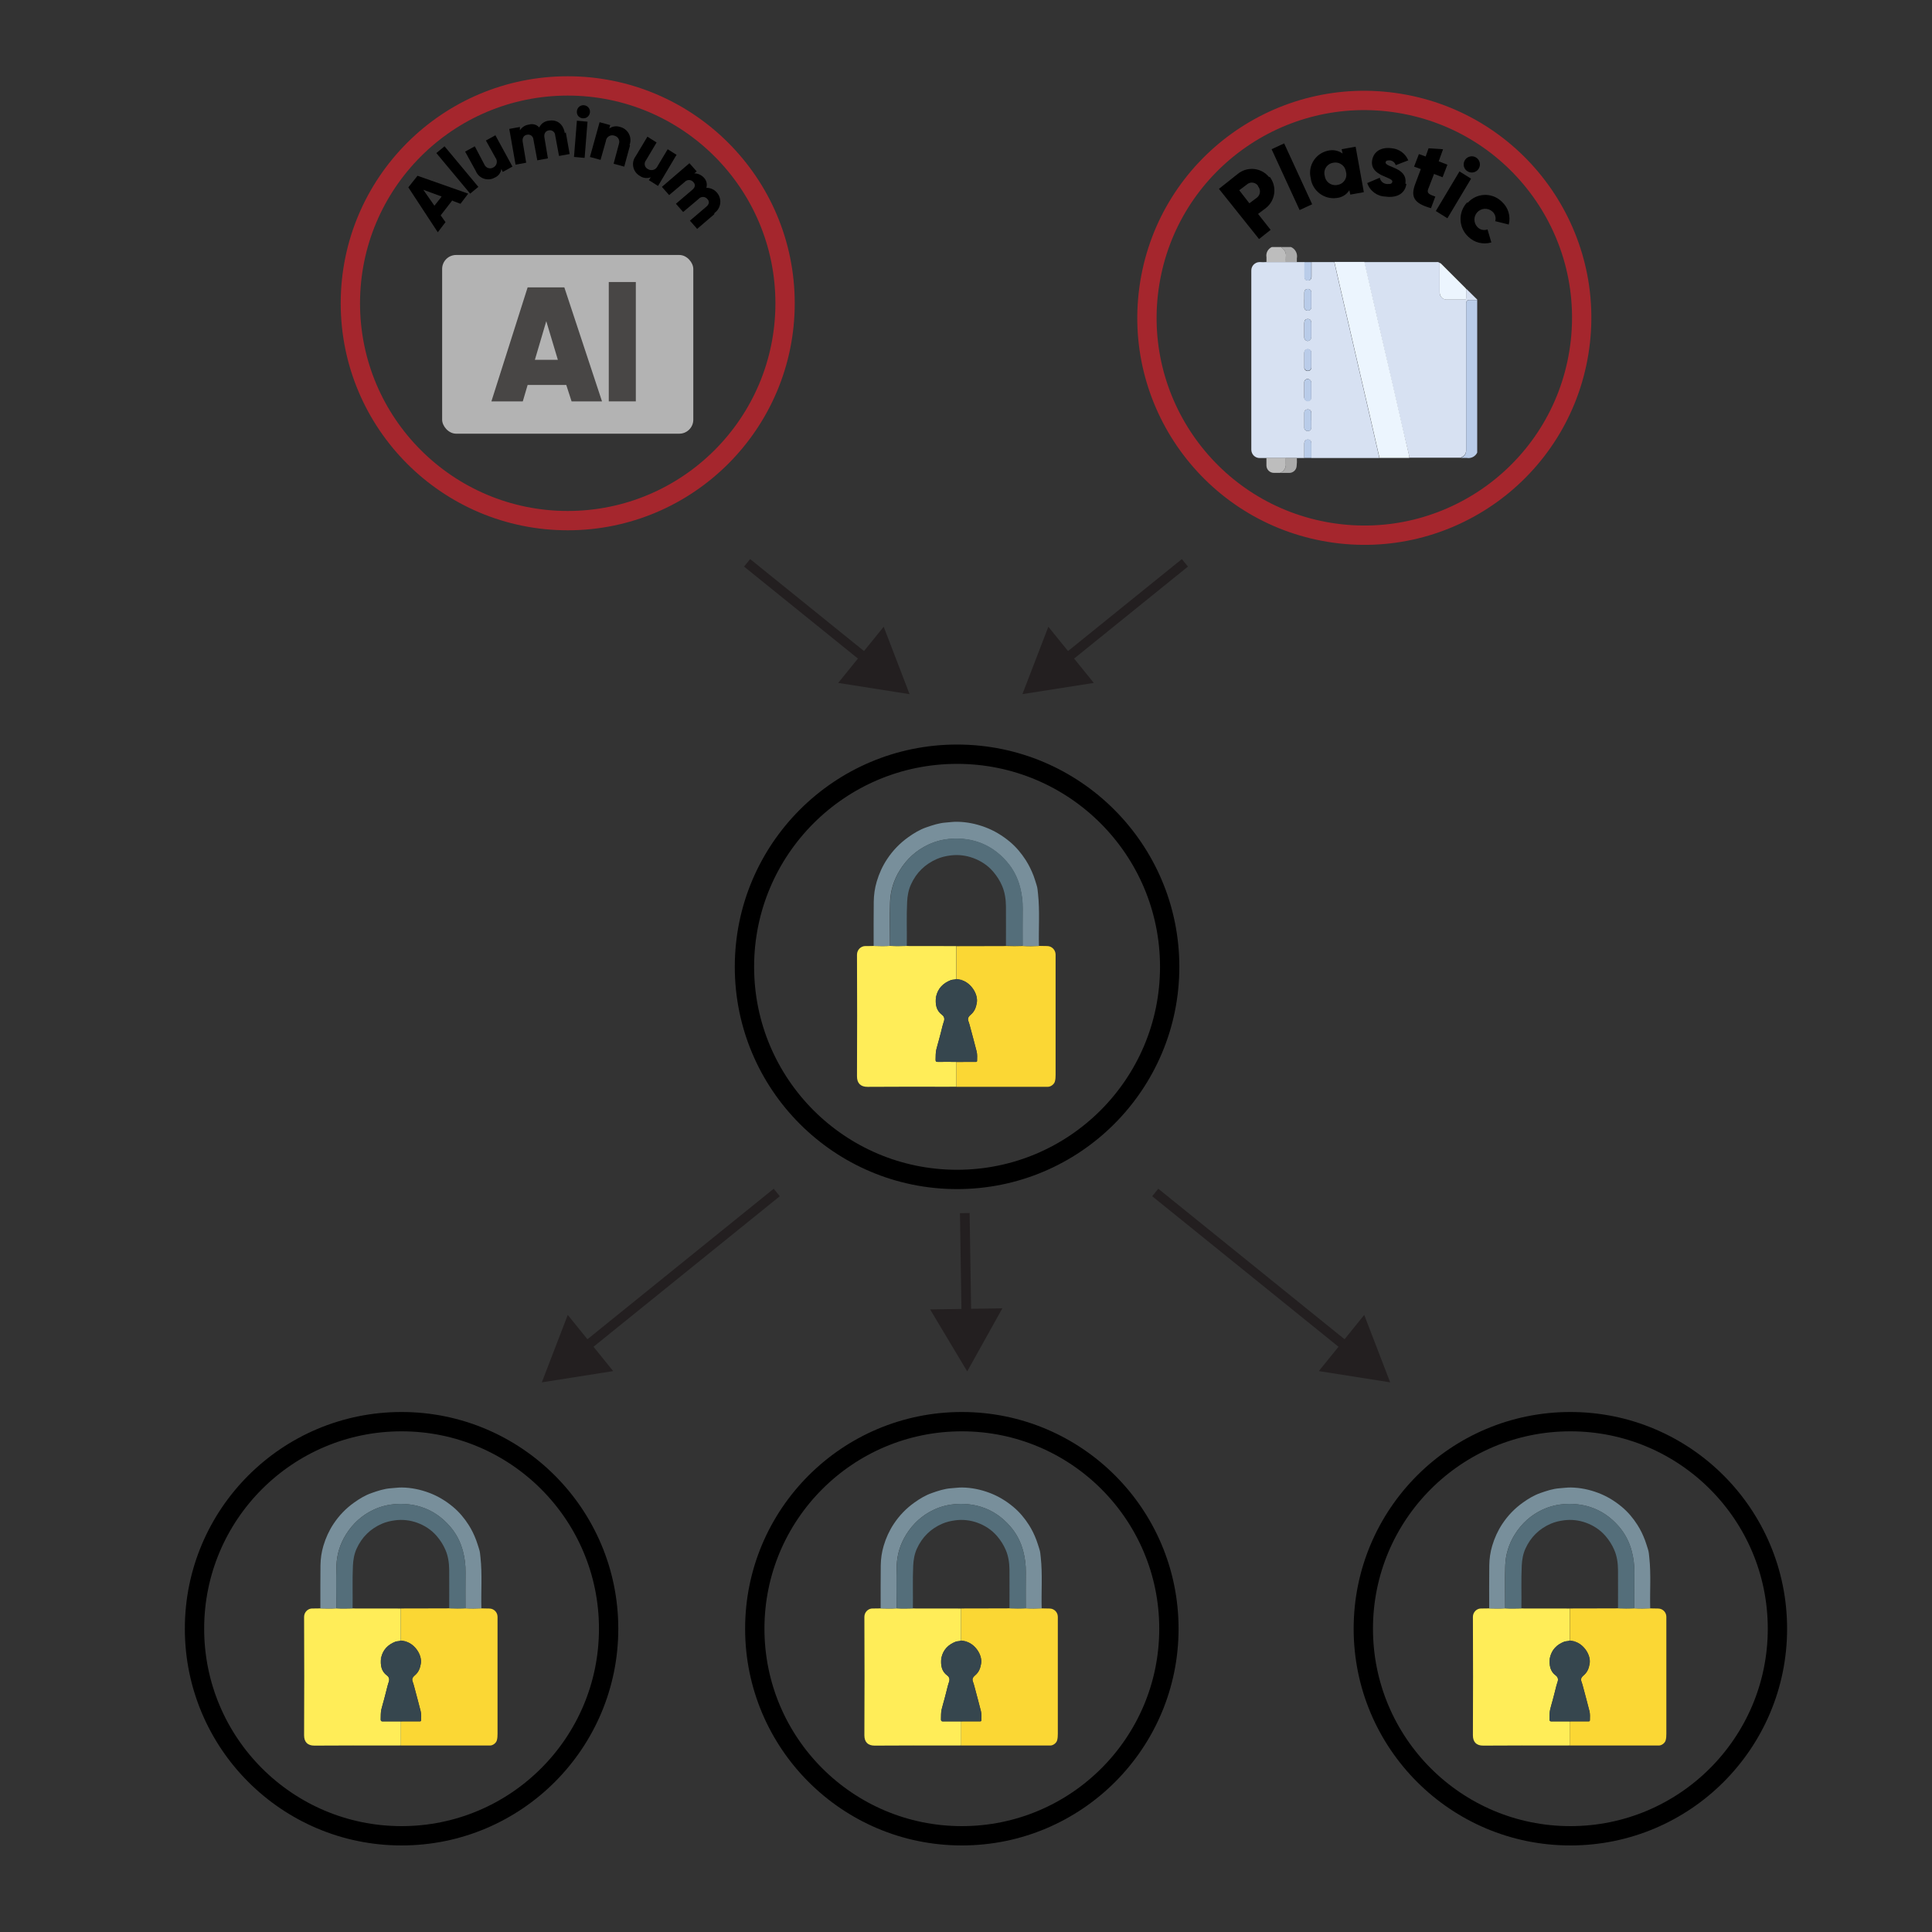 <?xml version="1.0" encoding="UTF-8"?><svg id="Layer_1" xmlns="http://www.w3.org/2000/svg" viewBox="0 0 400 400"><rect x="0" y="0" width="400" height="400" fill="#333333" stroke="none"/><defs><style>.cls-1{stroke:#a5262d;}.cls-1,.cls-2{stroke-width:4px;}.cls-1,.cls-2,.cls-3{stroke-miterlimit:10;}.cls-1,.cls-2,.cls-3,.cls-4{fill:none;}.cls-2{stroke:#000;}.cls-5{fill:#546e7a;}.cls-6{fill:#bacce9;}.cls-7{fill:#c7c7c7;}.cls-8{fill:#bdbdbd;}.cls-9{fill:#ecf5fe;}.cls-10{fill:#ffed58;}.cls-3{stroke:#231f20;stroke-width:2px;}.cls-11{fill:#36464e;}.cls-12{fill:#b9cce9;}.cls-13{fill:#aaa;}.cls-14{fill:#788f9b;}.cls-15{fill:#484645;}.cls-16{fill:#b3b3b3;}.cls-17{fill:#fbd734;}.cls-18{fill:#d7e1f2;}.cls-19{fill:#231f20;}</style></defs><line class="cls-4" x1="154.68" y1="116.53" x2="188.32" y2="143.71"/><line class="cls-3" x1="154.68" y1="116.53" x2="179.96" y2="136.95"/><polygon class="cls-19" points="173.54 141.39 188.32 143.72 182.96 129.76 173.54 141.39"/><line class="cls-4" x1="245.32" y1="116.53" x2="211.68" y2="143.71"/><line class="cls-3" x1="245.32" y1="116.53" x2="220.05" y2="136.95"/><polygon class="cls-19" points="217.05 129.76 211.68 143.71 226.46 141.39 217.05 129.76"/><circle class="cls-1" cx="117.54" cy="62.79" r="45"/><rect class="cls-16" x="91.54" y="52.79" width="52" height="37" rx="2.9" ry="2.9"/><path class="cls-15" d="m118.34,83.1l-1.1-3.4h-8l-1,3.4h-6.5l7.5-23.6h7.6l7.8,23.6h-6.3Zm-7.6-8.6h4.76l-2.4-8-2.36,8Z"/><path class="cls-15" d="m126.04,83.1v-24.71h5.6v24.71h-5.6Z"/><path d="m93.64,41.49l-2.4,3.1,1,1.4-1.6,2.1-6.1-9.3,1.9-2.4,10.5,3.7-1.6,2.1-1.6-.6-.1-.1Zm-2.2-.8l-3.8-1.4,2.3,3.3,1.5-1.9Z"/><path d="m90.34,31.69l1.7-1.4,7,8.4-1.7,1.4-7-8.4Z"/><path d="m102.5,27.89l3.6,6.6-2,1.1-.3-.6c-.11.81-.64,1.49-1.4,1.8-1.33.74-3.01.25-3.75-1.08-.06-.1-.11-.21-.15-.32l-2.2-4,2-1.1,2,3.8c.29.65,1.06.94,1.71.65.03-.01.06-.03.09-.05.67-.32.95-1.12.63-1.79-.04-.07-.08-.15-.13-.21l-2-3.6,2-1.1-.1-.1Z"/><path d="m117.14,27.39l.8,4.5-2.2.4-.8-4.3c-.03-.6-.54-1.05-1.14-1.02-.06,0-.11.01-.16.02-.7.1-1.1.7-.9,1.6l.7,4.2-2.2.4-.8-4.3c-.03-.6-.54-1.05-1.14-1.02-.06,0-.11.01-.16.02-.7.1-1.1.7-.9,1.6l.7,4.2-2.2.4-1.3-7.4,2.2-.4v.7c.41-.67,1.12-1.11,1.9-1.2.76-.23,1.58,0,2.1.6.37-.79,1.13-1.33,2-1.4,1.7-.3,3,.7,3.3,2.6l.2-.2Z"/><path d="m119.44,24.99l2.2.2-.6,7.5-2.2-.2.6-7.5Zm0-2c.08-.75.75-1.29,1.5-1.2.75.08,1.29.75,1.2,1.5s-.75,1.29-1.5,1.2c0,0,0,0,0,0-.72-.05-1.26-.66-1.21-1.38,0-.04,0-.08.01-.12Z"/><path d="m130.44,30.1l-1.2,4.4-2.2-.6,1.1-4.1c.24-.68-.11-1.42-.78-1.66-.04-.01-.08-.03-.12-.04-.69-.26-1.46.08-1.72.76-.04.11-.07.22-.08.34l-1.1,3.9-2.2-.6,2-7.2,2.2.6-.2.7c.67-.47,1.53-.58,2.3-.3,1.49.39,2.38,1.91,2,3.4-.03.1-.06.2-.1.3l.1.1Z"/><path d="m140.04,32.1l-3.8,6.4-1.9-1.2.4-.6c-.77.29-1.63.18-2.3-.3-1.32-.77-1.78-2.46-1.01-3.78.06-.11.13-.22.21-.32l2.4-4,1.9,1.2-2.2,3.7c-.41.5-.34,1.24.16,1.65.07.06.15.11.24.15.63.41,1.48.23,1.89-.4.04-.06.08-.13.11-.2l2.1-3.5,1.9,1.2h-.1Z"/><path d="m147.84,44.39l-3.5,3-1.5-1.7,3.4-2.9c.6-.5.7-1.1.2-1.6-.43-.5-1.18-.55-1.68-.12-.04.04-.08.08-.12.12l-3.2,2.7-1.5-1.7,3.4-2.9c.6-.5.7-1.1.2-1.6-.43-.5-1.18-.55-1.68-.12-.04.04-.08.08-.12.12l-3.2,2.7-1.5-1.7,5.7-4.9,1.5,1.7-.5.4c.76,0,1.49.34,2,.9.54.56.73,1.36.5,2.1.85-.02,1.66.35,2.2,1,1.03,1.19.9,3-.29,4.03-.07.06-.14.11-.21.17l-.1.3Z"/><circle class="cls-1" cx="282.46" cy="65.79" r="45" transform="translate(172.27 334.07) rotate(-80.78)"/><path d="m262.87,36.59c1.57,2.02,1.21,4.92-.8,6.5l-1.6,1.2,2.6,3.3-2.4,1.9-8.3-10.39,3.9-3.1c1.97-1.6,4.87-1.31,6.47.66,0,.01.02.02.03.04l.1-.11Zm-2.4,1.9c-.47-.71-1.43-.9-2.14-.43-.06.04-.11.08-.16.13l-1.6,1.2,2.1,2.7,1.6-1.2c.69-.56.79-1.58.23-2.27,0-.01-.02-.02-.03-.03v-.1Z"/><path d="m263.27,30.89l2.6-1.2,5.8,12.6-2.6,1.2-5.8-12.6Z"/><path d="m280.67,30.39l1.7,9.4-2.8.5-.2-.9c-.58.9-1.53,1.49-2.6,1.6-2.61.37-5.03-1.46-5.4-4.07,0,0,0-.02,0-.03-.62-2.51.92-5.04,3.43-5.66.06-.01.11-.03.17-.04,1.04-.24,2.13-.03,3,.6l-.2-.9,2.8-.5h.1Zm-2,5.2c-.14-1.2-1.22-2.06-2.42-1.93-.06,0-.12.02-.18.03-1.17.14-2,1.2-1.87,2.36.01.11.04.23.07.34.14,1.2,1.22,2.06,2.42,1.93.06,0,.12-.02.18-.03,1.17-.14,2-1.2,1.87-2.36-.01-.11-.04-.23-.07-.34Z"/><path d="m291.17,38.1c-.3,2.2-2.3,2.9-4.3,2.6-1.73-.04-3.25-1.16-3.8-2.8l2.6-1.1c.14.73.76,1.26,1.5,1.3.7,0,1,0,1.1-.5.1-1-4.6-1.1-4.2-4.3.3-2.1,2.1-2.9,4.1-2.6,1.51.13,2.82,1.1,3.4,2.5l-2.6,1c-.16-.54-.64-.94-1.2-1-.5,0-.8,0-.9.4-.1,1.1,4.6,1,4.1,4.4l.2.1Z"/><path d="m296.87,36.1l-1.2,3.1c-.3.8.3,1.1,1.5,1.5l-.9,2.4c-3.6-1-4.2-2.4-3.3-4.9l1.2-3.2-1.4-.5,1-2.6,1.4.5.6-1.7,3,.2-.9,2.5,1.8.7-1,2.6-1.8-.7v.1Z"/><path d="m302.17,35.49l2.4,1.5-4.9,8.2-2.4-1.5,4.9-8.2Zm1.1-2.3c.47-.8,1.5-1.07,2.3-.6s1.07,1.5.6,2.3c-.47.8-1.5,1.07-2.3.6-.8-.45-1.07-1.47-.62-2.26,0-.01.01-.02.02-.04h0Z"/><path d="m303.87,41.99c1.78-2.01,4.86-2.2,6.87-.41.08.07.15.14.23.21,1.3,1.19,1.84,2.99,1.4,4.7l-2.8-.7c.21-.73-.02-1.51-.6-2-.92-.82-2.33-.73-3.15.19-.76.86-.74,2.17.05,3.01.53.59,1.36.79,2.1.5l.8,2.7c-1.7.51-3.54.05-4.8-1.2-2.02-1.89-2.12-5.05-.23-7.07.01-.01.02-.02.03-.03l.1.1Z"/><path class="cls-18" d="m305.84,62.02v.08h-1.6q-.68,0-.68.69v30.31c.02.44-.13.87-.42,1.21-.19.21-.49.24-.68.45h-10.68c0-.09,0-.18,0-.27l-1.28-5.32c-.72-3.12-1.43-6.24-2.15-9.35-1.05-4.55-2.11-9.09-3.16-13.64-.92-4-1.84-7.97-2.75-11.92h15c.23-.04.46.02.63.18v6.2c.02.73.59,1.32,1.32,1.38h3.78c.28,0,.38-.09.38-.37v-1.83c.12,0,.17.11.24.18l2.05,2.02Z"/><path class="cls-12" d="m305.84,93.71c-.39.8-1.26,1.25-2.14,1.1h-1.23c.19-.2.49-.23.68-.45.29-.34.43-.77.41-1.21v-30.35q0-.69.69-.69h1.59v31.6Z"/><path class="cls-8" d="m262.21,54.17v-.9c-.16-.88.29-1.75,1.1-2.12h2c0,.08.04.15.11.19.59.39.91,1.09.81,1.79-.02.37-.02.75,0,1.12h-3.93l-.09-.08Z"/><path class="cls-13" d="m266.21,54.25v-1.12c.11-.7-.21-1.41-.81-1.79-.06-.04-.1-.11-.1-.19h2c.9.4,1.4,1.38,1.2,2.34v.76h-2.29Z"/><path class="cls-9" d="m291.78,94.8h-6.21c0-.06,0-.12,0-.18l-1.83-8-3.17-13.69c-1.07-4.62-2.14-9.24-3.2-13.87-.36-1.61-.73-3.22-1.1-4.83h6.23c.91,4,1.82,7.97,2.74,11.92,1.06,4.55,2.12,9.1,3.17,13.64.72,3.11,1.43,6.22,2.14,9.35.41,1.79.83,3.58,1.24,5.36,0,.1,0,.2-.01.3Z"/><path class="cls-9" d="m298.08,54.44c.14.02.26.1.34.21l5,5,.14.18v1.83c0,.28-.1.37-.37.37h-3.79c-.73-.06-1.29-.65-1.32-1.38v-6.21Z"/><path class="cls-18" d="m276.25,54.26c.37,1.61.74,3.22,1.1,4.83,1.06,4.63,2.13,9.26,3.2,13.87,1.07,4.61,2.13,9.18,3.17,13.69l1.83,8c0,.06,0,.12,0,.18h-14.05v-3c0-.52-.26-.81-.71-.82s-.75.29-.75.82v3h-9.21c-.96.02-1.74-.74-1.76-1.7,0-.01,0-.03,0-.04v-37.1c0-.95.76-1.72,1.71-1.73.02,0,.03,0,.05,0,.45.03.91.03,1.36,0h7.89v3c0,.51.27.81.71.82s.75-.29.75-.82v-3h4.71Zm-4.75,20.32v-1.55c0-.4-.33-.73-.73-.73s-.73.33-.73.73v3c-.05.38.23.73.61.78.05,0,.09,0,.14,0,.39,0,.71-.31.71-.71,0-.02,0-.05,0-.07v-1.45Zm-1.47,6.14v1.55c0,.4.33.73.73.73s.73-.33.73-.73v-3.06c-.03-.41-.35-.73-.76-.75-.38,0-.7.3-.7.68,0,.02,0,.04,0,.06v1.51h0Zm0-12.42v1.51c-.02.41.3.76.71.79.42-.05.74-.4.75-.82v-2.92c0-.54-.26-.83-.74-.82s-.71.29-.72.81,0,1,0,1.46h0Zm0-6.26v1.5c-.04.38.23.72.6.77.04,0,.08,0,.12,0,.39.02.72-.27.74-.65,0-.04,0-.08,0-.13v-2.92c.05-.38-.21-.72-.59-.78-.05,0-.09,0-.14,0-.46,0-.72.28-.72.8v1.41h-.01Zm1.47,25v-1.48c0-.51-.27-.8-.72-.8-.39-.02-.72.27-.74.65,0,.04,0,.08,0,.13v2.91c-.05.38.22.73.6.78.04,0,.08,0,.13,0,.46,0,.71-.29.72-.81s.01-.94.01-1.41v.02Z"/><path class="cls-12" d="m271.5,54.27v3c0,.54-.29.84-.75.83s-.7-.31-.71-.83v-3h1.46Z"/><path class="cls-8" d="m262.29,94.81h3.92v1.18c.1.83-.39,1.63-1.18,1.91h-1.22c-.85.04-1.57-.62-1.61-1.47,0-.05,0-.1,0-.14v-1.41l.09-.07Z"/><path class="cls-13" d="m265.03,97.9c.79-.28,1.28-1.08,1.18-1.91v-1.18h2.29c.04.6.02,1.21-.06,1.81-.12.78-.82,1.34-1.61,1.29h-1.8Z"/><path class="cls-12" d="m270.05,94.8v-3c0-.53.29-.83.75-.82s.71.31.71.82v3h-1.46Z"/><path class="cls-7" d="m262.29,54.25h-.1s0-.06,0-.09l.1.09Z"/><path class="cls-7" d="m262.29,94.81l-.08.08s0-.05,0-.08h.08Z"/><path class="cls-6" d="m271.5,74.58v1.45c0,.4-.33.73-.73.73s-.73-.33-.73-.73v-3c-.04-.38.23-.73.62-.78.03,0,.06,0,.09,0,.39-.02.73.27.75.67,0,.04,0,.08,0,.11v1.55Z"/><path class="cls-12" d="m270.05,80.72v-1.51c-.03-.38.26-.71.64-.74.02,0,.04,0,.06,0,.41.02.73.34.75.75v3.06c.05.4-.24.76-.64.81-.4.05-.76-.24-.81-.64,0-.06,0-.11,0-.17-.01-.53,0-1.04,0-1.56Z"/><path class="cls-12" d="m270.05,68.31v-1.46c0-.52.26-.8.71-.81s.74.28.74.83v2.91c0,.42-.32.77-.74.82-.41-.02-.73-.36-.71-.77,0,0,0-.01,0-.02-.01-.5,0-1.01,0-1.5Z"/><path class="cls-12" d="m270.05,62.04v-1.41c0-.52.26-.8.72-.8.38-.03.71.26.73.64,0,.05,0,.09,0,.14v2.92c.04.38-.23.73-.61.78-.04,0-.08,0-.13,0-.44,0-.7-.28-.72-.77s.01-1,.01-1.5Z"/><path class="cls-12" d="m271.5,87.02v1.41c0,.52-.27.8-.72.81-.39.02-.72-.28-.74-.66,0-.04,0-.08,0-.13v-2.91c-.05-.38.21-.73.59-.78.05,0,.1,0,.15,0,.46,0,.71.29.71.8v1.46Z"/><line class="cls-4" x1="199.75" y1="251.16" x2="200.25" y2="283.93"/><line class="cls-3" x1="199.75" y1="251.16" x2="200.09" y2="273.17"/><polygon class="cls-19" points="192.57 271.1 200.25 283.93 207.53 270.87 192.57 271.1"/><line class="cls-4" x1="112.18" y1="286.2" x2="160.82" y2="246.89"/><line class="cls-3" x1="120.55" y1="279.43" x2="160.82" y2="246.89"/><polygon class="cls-19" points="117.55 272.24 112.18 286.2 126.95 283.87 117.55 272.24"/><line class="cls-4" x1="287.82" y1="286.2" x2="239.18" y2="246.89"/><line class="cls-3" x1="279.45" y1="279.43" x2="239.18" y2="246.89"/><polygon class="cls-19" points="273.05 283.87 287.82 286.2 282.45 272.24 273.05 283.87"/><path class="cls-17" d="m341.66,333c.55,0,1.09.02,1.64.03.93,0,1.69.76,1.7,1.69.01.85,0,1.71,0,2.56,0,7.23,0,14.46,0,21.69,0,.47-.02.95-.16,1.4-.17.54-.83,1.02-1.39,1.02-6.12,0-12.25,0-18.37,0-.03,0-.06,0-.08-.01,0-1.66,0-3.33,0-4.99,1.28,0,2.55,0,3.83-.01.16,0,.35.04.35-.23.01-.63.06-1.27-.09-1.88-.4-1.63-.87-3.24-1.28-4.86-.11-.44-.24-.87-.39-1.3-.25-.67.21-1.01.61-1.38.66-.61.94-1.36,1.09-2.24.33-1.82-1.2-4.01-2.94-4.57-.06-.09-.13-.14-.24-.09-.09-.02-.18-.04-.27-.06-.04-.06-.09-.07-.15-.04-.17-.02-.34-.05-.51-.07,0-2.21,0-4.42,0-6.64,3.14,0,6.28-.01,9.42-.02.2,0,.39-.02.59-.02,1.12.03,2.25.05,3.37,0,1.1.06,2.2.05,3.3,0Z"/><path class="cls-10" d="m324.99,356.39c0,1.66,0,3.33,0,4.99-.63,0-1.26.01-1.89.01-5.34,0-10.68-.03-16.02.02-1.41.01-2.13-.75-2.13-2.13.05-8.17.03-16.34,0-24.52,0-.98.79-1.76,1.72-1.74.55.01,1.09-.01,1.64-.02,1.1.03,2.2.05,3.3-.01,1.12.06,2.24.04,3.36.01.18,0,.36.02.55.02,3.15,0,6.31,0,9.46.01,0,2.21,0,4.42,0,6.64-.35.17-.75.09-1.12.23-1.56.61-2.59,1.66-2.96,3.32-.07.04-.12.08-.03.15-.12,1.37.02,2.63,1.25,3.54.39.29.54.72.38,1.25-.1.33-.22.65-.3.99-.22.92-.46,1.83-.7,2.74-.18.67-.39,1.34-.55,2.02-.16.67-.12,1.35-.14,2.04-.01.34.08.46.44.45,1.25-.02,2.49,0,3.74,0Z"/><path class="cls-14" d="m311.62,332.99c-1.1.07-2.2.04-3.3.01,0-2.97-.02-5.94.02-8.91.02-1.38.21-2.74.61-4.07.48-1.61,1.16-3.11,2.08-4.5,1.15-1.74,2.58-3.23,4.29-4.44,1.12-.8,2.3-1.51,3.59-1.96,1.28-.45,2.58-.89,3.97-.99.78-.05,1.55-.17,2.33-.16,1.94.03,3.82.42,5.63,1.1,1.82.68,3.45,1.67,4.94,2.91,1.28,1.07,2.34,2.33,3.23,3.73.64.99,1.14,2.05,1.56,3.15.24.61.4,1.24.61,1.85.19.55.23,1.17.29,1.76.38,3.5.09,7.02.19,10.53-1.1.04-2.2.06-3.3,0,0-2.51-.02-5.02.01-7.53.02-1.44-.16-2.86-.52-4.25-.5-1.96-1.41-3.72-2.73-5.23-1.62-1.85-3.58-3.24-5.95-3.99-1.68-.53-3.39-.7-5.16-.6-1.64.1-3.18.48-4.64,1.16-2.43,1.13-4.34,2.87-5.76,5.15-1.22,1.97-1.89,4.13-1.97,6.42-.11,2.95-.02,5.92-.02,8.87Z"/><path class="cls-5" d="m334.99,333c0-2.66.02-5.33,0-7.99-.02-1.42-.21-2.82-.78-4.13-.45-1.04-1.05-1.99-1.8-2.86-1.11-1.29-2.5-2.19-4.07-2.76-1.45-.52-2.97-.7-4.53-.5-.95.12-1.88.34-2.74.71-2.39,1.04-4.15,2.76-5.24,5.15-.51,1.12-.71,2.29-.77,3.52-.14,2.95-.02,5.91-.07,8.86-1.12.02-2.24.05-3.36-.01,0-2.96-.09-5.92.02-8.87.08-2.28.75-4.45,1.97-6.42,1.42-2.28,3.33-4.02,5.76-5.15,1.46-.68,3-1.07,4.64-1.16,1.77-.1,3.48.06,5.16.6,2.37.75,4.33,2.14,5.95,3.99,1.32,1.51,2.23,3.27,2.73,5.23.35,1.39.54,2.8.52,4.25-.03,2.51-.01,5.02-.01,7.53-1.12.06-2.24.04-3.37,0Z"/><path class="cls-11" d="m324.99,356.39c-1.25,0-2.49-.02-3.74,0-.36,0-.45-.11-.44-.45.03-.68-.02-1.37.14-2.04.16-.68.37-1.34.55-2.02.24-.91.49-1.82.7-2.74.08-.34.2-.66.3-.99.16-.54,0-.97-.38-1.25-1.23-.91-1.37-2.17-1.25-3.54.07-.04.07-.09.03-.15.37-1.66,1.4-2.71,2.96-3.32.37-.14.77-.06,1.12-.23.17.02.34.05.51.07.03.09.08.14.15.04.09.02.18.04.27.06.05.12.15.09.24.09,1.74.56,3.27,2.74,2.94,4.57-.16.87-.43,1.63-1.09,2.24-.4.37-.86.71-.61,1.38.16.42.28.86.39,1.3.42,1.62.89,3.23,1.28,4.86.15.61.1,1.25.09,1.88,0,.27-.19.23-.35.23-1.28,0-2.55,0-3.83.01Z"/><path class="cls-5" d="m326.16,339.93c-.09,0-.19.03-.24-.09.11-.05.19,0,.24.09Z"/><path class="cls-5" d="m325.65,339.78c-.08.1-.12.05-.15-.04.06-.03.11-.02.15.04Z"/><path class="cls-14" d="m320.9,343.22c.04.06.04.11-.03.15-.09-.07-.03-.11.03-.15Z"/><circle class="cls-2" cx="325.13" cy="337.21" r="42.87"/><path class="cls-17" d="m215.67,333c.55,0,1.09.02,1.64.03.93,0,1.69.76,1.7,1.69.01.85,0,1.71,0,2.56,0,7.23,0,14.46,0,21.69,0,.47-.02.95-.16,1.4-.17.54-.83,1.02-1.39,1.02-6.12,0-12.25,0-18.37,0-.03,0-.06,0-.08-.01,0-1.66,0-3.33,0-4.99,1.28,0,2.55,0,3.83-.01.16,0,.35.04.35-.23.01-.63.06-1.27-.09-1.88-.4-1.63-.87-3.24-1.28-4.86-.11-.44-.24-.87-.39-1.3-.25-.67.21-1.01.61-1.38.66-.61.94-1.36,1.09-2.24.33-1.82-1.2-4.01-2.94-4.57-.06-.09-.13-.14-.24-.09-.09-.02-.18-.04-.27-.06-.04-.06-.09-.07-.15-.04-.17-.02-.34-.05-.51-.07,0-2.21,0-4.42,0-6.64,3.14,0,6.28-.01,9.42-.02.2,0,.39-.02.59-.02,1.12.03,2.25.05,3.37,0,1.1.06,2.2.05,3.3,0Z"/><path class="cls-10" d="m199,356.39c0,1.66,0,3.33,0,4.99-.63,0-1.26.01-1.89.01-5.34,0-10.68-.03-16.02.02-1.41.01-2.13-.75-2.13-2.13.05-8.17.03-16.34,0-24.52,0-.98.79-1.76,1.72-1.74.55.01,1.09-.01,1.64-.02,1.1.03,2.2.05,3.3-.01,1.12.06,2.24.04,3.36.01.18,0,.36.02.55.02,3.15,0,6.31,0,9.46.01,0,2.21,0,4.42,0,6.64-.35.17-.75.09-1.12.23-1.56.61-2.59,1.66-2.96,3.32-.07.04-.12.08-.03.15-.12,1.37.02,2.63,1.25,3.54.39.29.54.72.38,1.25-.1.33-.22.65-.3.99-.22.92-.46,1.83-.7,2.74-.18.67-.39,1.34-.55,2.02-.16.67-.12,1.35-.14,2.04-.01.34.08.46.44.45,1.25-.02,2.49,0,3.74,0Z"/><path class="cls-14" d="m185.63,332.99c-1.1.07-2.2.04-3.3.01,0-2.97-.02-5.94.02-8.91.02-1.38.21-2.74.61-4.07.48-1.61,1.16-3.11,2.08-4.5,1.15-1.74,2.58-3.23,4.29-4.44,1.12-.8,2.3-1.51,3.59-1.96,1.28-.45,2.58-.89,3.97-.99.78-.05,1.55-.17,2.33-.16,1.94.03,3.82.42,5.63,1.1,1.82.68,3.45,1.67,4.94,2.91,1.28,1.07,2.34,2.33,3.23,3.73.64.99,1.14,2.05,1.56,3.15.24.61.4,1.24.61,1.85.19.55.23,1.17.29,1.76.38,3.5.09,7.02.19,10.53-1.1.04-2.2.06-3.3,0,0-2.51-.02-5.02.01-7.53.02-1.44-.16-2.86-.52-4.25-.5-1.96-1.41-3.72-2.73-5.23-1.62-1.85-3.58-3.24-5.95-3.99-1.68-.53-3.39-.7-5.16-.6-1.64.1-3.18.48-4.64,1.16-2.43,1.13-4.34,2.87-5.76,5.15-1.22,1.97-1.89,4.13-1.97,6.42-.11,2.95-.02,5.92-.02,8.87Z"/><path class="cls-5" d="m209,333c0-2.66.02-5.33,0-7.99-.02-1.42-.21-2.82-.78-4.13-.45-1.04-1.05-1.99-1.8-2.86-1.11-1.29-2.5-2.19-4.07-2.76-1.45-.52-2.97-.7-4.53-.5-.95.12-1.88.34-2.74.71-2.39,1.04-4.15,2.76-5.24,5.15-.51,1.12-.71,2.29-.77,3.52-.14,2.95-.02,5.91-.07,8.86-1.12.02-2.24.05-3.36-.01,0-2.96-.09-5.92.02-8.87.08-2.28.75-4.45,1.97-6.42,1.42-2.28,3.33-4.02,5.76-5.15,1.46-.68,3-1.07,4.64-1.16,1.77-.1,3.48.06,5.16.6,2.37.75,4.33,2.14,5.95,3.99,1.32,1.51,2.23,3.27,2.73,5.23.35,1.39.54,2.8.52,4.25-.03,2.51-.01,5.02-.01,7.53-1.12.06-2.24.04-3.37,0Z"/><path class="cls-11" d="m199,356.39c-1.25,0-2.49-.02-3.74,0-.36,0-.45-.11-.44-.45.03-.68-.02-1.37.14-2.04.16-.68.37-1.34.55-2.02.24-.91.49-1.82.7-2.74.08-.34.2-.66.3-.99.16-.54,0-.97-.38-1.25-1.23-.91-1.37-2.17-1.25-3.54.07-.04.07-.09.03-.15.37-1.66,1.4-2.71,2.96-3.32.37-.14.77-.06,1.12-.23.17.02.34.05.51.07.03.09.08.14.15.04.09.02.18.04.27.06.05.12.15.09.24.09,1.74.56,3.27,2.74,2.94,4.57-.16.87-.43,1.63-1.09,2.24-.4.37-.86.71-.61,1.38.16.42.28.86.39,1.3.42,1.62.89,3.23,1.28,4.86.15.61.1,1.25.09,1.88,0,.27-.19.23-.35.23-1.28,0-2.55,0-3.83.01Z"/><path class="cls-5" d="m200.17,339.93c-.09,0-.19.03-.24-.09.11-.05.19,0,.24.09Z"/><path class="cls-5" d="m199.66,339.78c-.08.1-.12.05-.15-.04.06-.03.11-.02.15.04Z"/><path class="cls-14" d="m194.92,343.22c.04.06.04.11-.03.15-.09-.07-.03-.11.03-.15Z"/><circle class="cls-2" cx="199.14" cy="337.21" r="42.87"/><path class="cls-17" d="m99.67,333c.55,0,1.09.02,1.64.03.93,0,1.69.76,1.7,1.69.01.85,0,1.71,0,2.56,0,7.23,0,14.46,0,21.69,0,.47-.02.95-.16,1.4-.17.54-.83,1.02-1.39,1.02-6.12,0-12.25,0-18.37,0-.03,0-.06,0-.08-.01,0-1.66,0-3.33,0-4.99,1.28,0,2.55,0,3.83-.01.16,0,.35.04.35-.23.01-.63.06-1.27-.09-1.88-.4-1.63-.87-3.24-1.28-4.86-.11-.44-.24-.87-.39-1.3-.25-.67.21-1.01.61-1.38.66-.61.94-1.36,1.09-2.24.33-1.82-1.2-4.01-2.94-4.57-.06-.09-.13-.14-.24-.09-.09-.02-.18-.04-.27-.06-.04-.06-.09-.07-.15-.04-.17-.02-.34-.05-.51-.07,0-2.21,0-4.42,0-6.64,3.14,0,6.28-.01,9.42-.02.2,0,.39-.02.59-.02,1.12.03,2.25.05,3.37,0,1.1.06,2.2.05,3.3,0Z"/><path class="cls-10" d="m83,356.39c0,1.66,0,3.33,0,4.99-.63,0-1.26.01-1.89.01-5.34,0-10.68-.03-16.02.02-1.41.01-2.13-.75-2.13-2.13.05-8.17.03-16.34,0-24.52,0-.98.79-1.76,1.72-1.74.55.01,1.09-.01,1.64-.02,1.1.03,2.2.05,3.3-.01,1.12.06,2.24.04,3.36.01.18,0,.36.02.55.02,3.15,0,6.31,0,9.46.01,0,2.21,0,4.42,0,6.64-.35.17-.75.09-1.12.23-1.56.61-2.59,1.66-2.96,3.32-.07.04-.12.08-.03.15-.12,1.37.02,2.63,1.25,3.54.39.29.54.72.38,1.25-.1.33-.22.65-.3.99-.22.92-.46,1.83-.7,2.74-.18.67-.39,1.34-.55,2.02-.16.67-.12,1.35-.14,2.04-.01.34.08.46.44.45,1.25-.02,2.49,0,3.74,0Z"/><path class="cls-14" d="m69.63,332.99c-1.1.07-2.2.04-3.3.01,0-2.97-.02-5.94.02-8.91.02-1.38.21-2.74.61-4.07.48-1.61,1.16-3.11,2.08-4.5,1.15-1.74,2.58-3.23,4.29-4.44,1.12-.8,2.3-1.51,3.59-1.96,1.28-.45,2.58-.89,3.97-.99.78-.05,1.55-.17,2.33-.16,1.94.03,3.82.42,5.63,1.1,1.82.68,3.45,1.67,4.94,2.91,1.28,1.07,2.34,2.33,3.23,3.73.64.99,1.14,2.05,1.56,3.15.24.61.4,1.24.61,1.85.19.55.23,1.17.29,1.76.38,3.5.09,7.02.19,10.53-1.1.04-2.2.06-3.3,0,0-2.51-.02-5.02.01-7.53.02-1.44-.16-2.86-.52-4.25-.5-1.96-1.41-3.72-2.73-5.23-1.62-1.85-3.58-3.24-5.95-3.99-1.68-.53-3.39-.7-5.16-.6-1.64.1-3.18.48-4.64,1.16-2.43,1.13-4.34,2.87-5.76,5.15-1.22,1.97-1.89,4.13-1.97,6.42-.11,2.95-.02,5.92-.02,8.87Z"/><path class="cls-5" d="m93,333c0-2.66.02-5.33,0-7.99-.02-1.42-.21-2.82-.78-4.13-.45-1.04-1.05-1.99-1.8-2.86-1.11-1.29-2.5-2.19-4.07-2.76-1.45-.52-2.97-.7-4.53-.5-.95.12-1.88.34-2.74.71-2.39,1.04-4.15,2.76-5.24,5.15-.51,1.12-.71,2.29-.77,3.52-.14,2.95-.02,5.91-.07,8.86-1.12.02-2.24.05-3.36-.01,0-2.96-.09-5.92.02-8.87.08-2.28.75-4.45,1.97-6.42,1.42-2.28,3.33-4.02,5.76-5.15,1.46-.68,3-1.07,4.64-1.16,1.77-.1,3.48.06,5.16.6,2.37.75,4.33,2.14,5.95,3.99,1.32,1.51,2.23,3.27,2.73,5.23.35,1.39.54,2.8.52,4.25-.03,2.51-.01,5.02-.01,7.53-1.12.06-2.24.04-3.37,0Z"/><path class="cls-11" d="m83,356.39c-1.25,0-2.49-.02-3.74,0-.36,0-.45-.11-.44-.45.03-.68-.02-1.37.14-2.04.16-.68.37-1.34.55-2.02.24-.91.49-1.82.7-2.74.08-.34.2-.66.3-.99.16-.54,0-.97-.38-1.25-1.23-.91-1.37-2.17-1.25-3.54.07-.04.07-.09.03-.15.37-1.66,1.4-2.71,2.96-3.32.37-.14.77-.06,1.12-.23.17.02.34.05.51.07.03.09.08.14.15.04.09.02.18.04.27.06.05.12.15.09.24.09,1.74.56,3.27,2.74,2.94,4.57-.16.87-.43,1.63-1.09,2.24-.4.37-.86.71-.61,1.38.16.42.28.86.39,1.3.42,1.62.89,3.23,1.28,4.86.15.61.1,1.25.09,1.88,0,.27-.19.23-.35.23-1.28,0-2.55,0-3.83.01Z"/><path class="cls-5" d="m84.17,339.93c-.09,0-.19.03-.24-.09.11-.05.19,0,.24.09Z"/><path class="cls-5" d="m83.66,339.78c-.08.1-.12.05-.15-.04.06-.03.11-.02.15.04Z"/><path class="cls-14" d="m78.92,343.22c.04.06.04.11-.03.15-.09-.07-.03-.11.03-.15Z"/><circle class="cls-2" cx="83.14" cy="337.21" r="42.87"/><path class="cls-17" d="m215.12,195.84c.56,0,1.12.02,1.68.03.95,0,1.73.78,1.75,1.74.01.88,0,1.76,0,2.63,0,7.43,0,14.85,0,22.28,0,.48-.02.98-.16,1.44-.17.55-.85,1.05-1.43,1.05-6.29,0-12.58,0-18.86,0-.03,0-.06,0-.09-.01,0-1.71,0-3.42,0-5.13,1.31,0,2.62,0,3.93-.01.17,0,.36.04.36-.23.01-.65.06-1.31-.09-1.93-.41-1.67-.89-3.33-1.32-4.99-.12-.45-.24-.9-.4-1.33-.25-.68.22-1.04.63-1.42.68-.62.96-1.4,1.12-2.3.34-1.87-1.24-4.12-3.02-4.69-.06-.1-.14-.15-.25-.09-.09-.02-.18-.04-.27-.06-.04-.06-.09-.07-.16-.04-.17-.02-.35-.05-.52-.07,0-2.27,0-4.54,0-6.81,3.22,0,6.45-.01,9.67-.02.2,0,.4-.02.6-.02,1.15.04,2.31.05,3.46,0,1.13.06,2.26.05,3.39,0Z"/><path class="cls-10" d="m198,219.86c0,1.71,0,3.42,0,5.13-.65,0-1.29.01-1.94.01-5.48,0-10.97-.03-16.45.02-1.44.01-2.19-.77-2.18-2.19.05-8.39.03-16.78,0-25.17,0-1.01.81-1.81,1.77-1.79.56.01,1.12-.01,1.68-.02,1.13.03,2.26.06,3.39-.01,1.15.07,2.3.04,3.45.01.19,0,.37.02.56.02,3.24,0,6.48,0,9.71.01,0,2.27,0,4.54,0,6.81-.36.17-.77.09-1.15.24-1.6.62-2.66,1.7-3.04,3.41-.07.04-.12.08-.03.15-.13,1.41.02,2.7,1.28,3.63.4.29.55.74.39,1.29-.1.34-.23.67-.31,1.01-.22.94-.47,1.88-.72,2.81-.18.69-.4,1.37-.56,2.07-.16.69-.12,1.39-.15,2.09-.01.35.08.47.45.46,1.28-.02,2.56,0,3.84,0Z"/><path class="cls-14" d="m184.27,195.83c-1.13.07-2.26.04-3.39.01,0-3.05-.02-6.1.02-9.15.02-1.41.21-2.81.62-4.18.49-1.65,1.19-3.2,2.14-4.63,1.18-1.79,2.65-3.31,4.4-4.56,1.15-.82,2.36-1.55,3.68-2.01,1.32-.46,2.65-.91,4.07-1.01.8-.06,1.59-.18,2.39-.16,1.99.03,3.92.43,5.78,1.13,1.87.7,3.55,1.72,5.08,2.99,1.32,1.1,2.4,2.4,3.32,3.83.65,1.02,1.17,2.1,1.61,3.23.24.62.41,1.27.62,1.9.2.57.23,1.2.3,1.81.39,3.6.1,7.21.19,10.81-1.13.04-2.26.06-3.39,0,0-2.58-.02-5.15.01-7.73.02-1.48-.17-2.93-.53-4.36-.51-2.01-1.44-3.82-2.8-5.37-1.66-1.9-3.68-3.33-6.11-4.1-1.73-.55-3.48-.72-5.3-.61-1.68.1-3.26.5-4.76,1.2-2.5,1.16-4.46,2.94-5.92,5.29-1.26,2.02-1.94,4.24-2.03,6.59-.11,3.03-.02,6.07-.02,9.11Z"/><path class="cls-5" d="m208.27,195.84c0-2.73.02-5.47,0-8.2-.02-1.45-.22-2.89-.8-4.24-.46-1.07-1.08-2.04-1.85-2.94-1.14-1.33-2.57-2.25-4.18-2.83-1.49-.54-3.05-.72-4.65-.52-.98.12-1.93.35-2.81.73-2.46,1.07-4.27,2.83-5.38,5.29-.52,1.15-.73,2.36-.79,3.61-.15,3.03-.02,6.07-.07,9.1-1.15.02-2.3.05-3.45-.02,0-3.04-.09-6.08.02-9.11.09-2.34.77-4.57,2.03-6.59,1.46-2.34,3.42-4.12,5.92-5.29,1.5-.7,3.08-1.1,4.76-1.2,1.82-.11,3.57.07,5.3.61,2.44.77,4.45,2.2,6.11,4.1,1.36,1.55,2.29,3.36,2.8,5.37.36,1.43.55,2.88.53,4.36-.03,2.58-.01,5.15-.01,7.73-1.15.06-2.31.04-3.46,0Z"/><path class="cls-11" d="m198,219.86c-1.28,0-2.56-.02-3.84,0-.37,0-.46-.11-.45-.46.03-.7-.02-1.41.15-2.09.17-.69.38-1.38.56-2.07.25-.94.5-1.87.72-2.81.08-.34.21-.68.31-1.01.16-.55,0-.99-.39-1.29-1.26-.93-1.41-2.23-1.28-3.63.07-.04.07-.09.03-.15.38-1.7,1.44-2.78,3.04-3.41.38-.15.79-.06,1.15-.24.17.02.35.05.52.07.03.09.08.14.16.04.09.02.18.04.27.06.05.12.15.1.25.09,1.78.57,3.36,2.82,3.02,4.69-.16.9-.45,1.67-1.12,2.3-.41.38-.88.73-.63,1.42.16.43.29.88.4,1.33.43,1.67.91,3.32,1.32,4.99.15.62.1,1.28.09,1.93,0,.28-.19.23-.36.23-1.31,0-2.62,0-3.93.01Z"/><path class="cls-5" d="m199.2,202.96c-.1,0-.2.03-.25-.09.11-.05.19,0,.25.09Z"/><path class="cls-5" d="m198.68,202.81c-.08.1-.12.05-.16-.04.06-.04.12-.02.16.04Z"/><path class="cls-14" d="m193.81,206.34c.04.06.04.12-.03.15-.09-.07-.03-.12.03-.15Z"/><circle class="cls-2" cx="198.15" cy="200.17" r="44.02"/></svg>